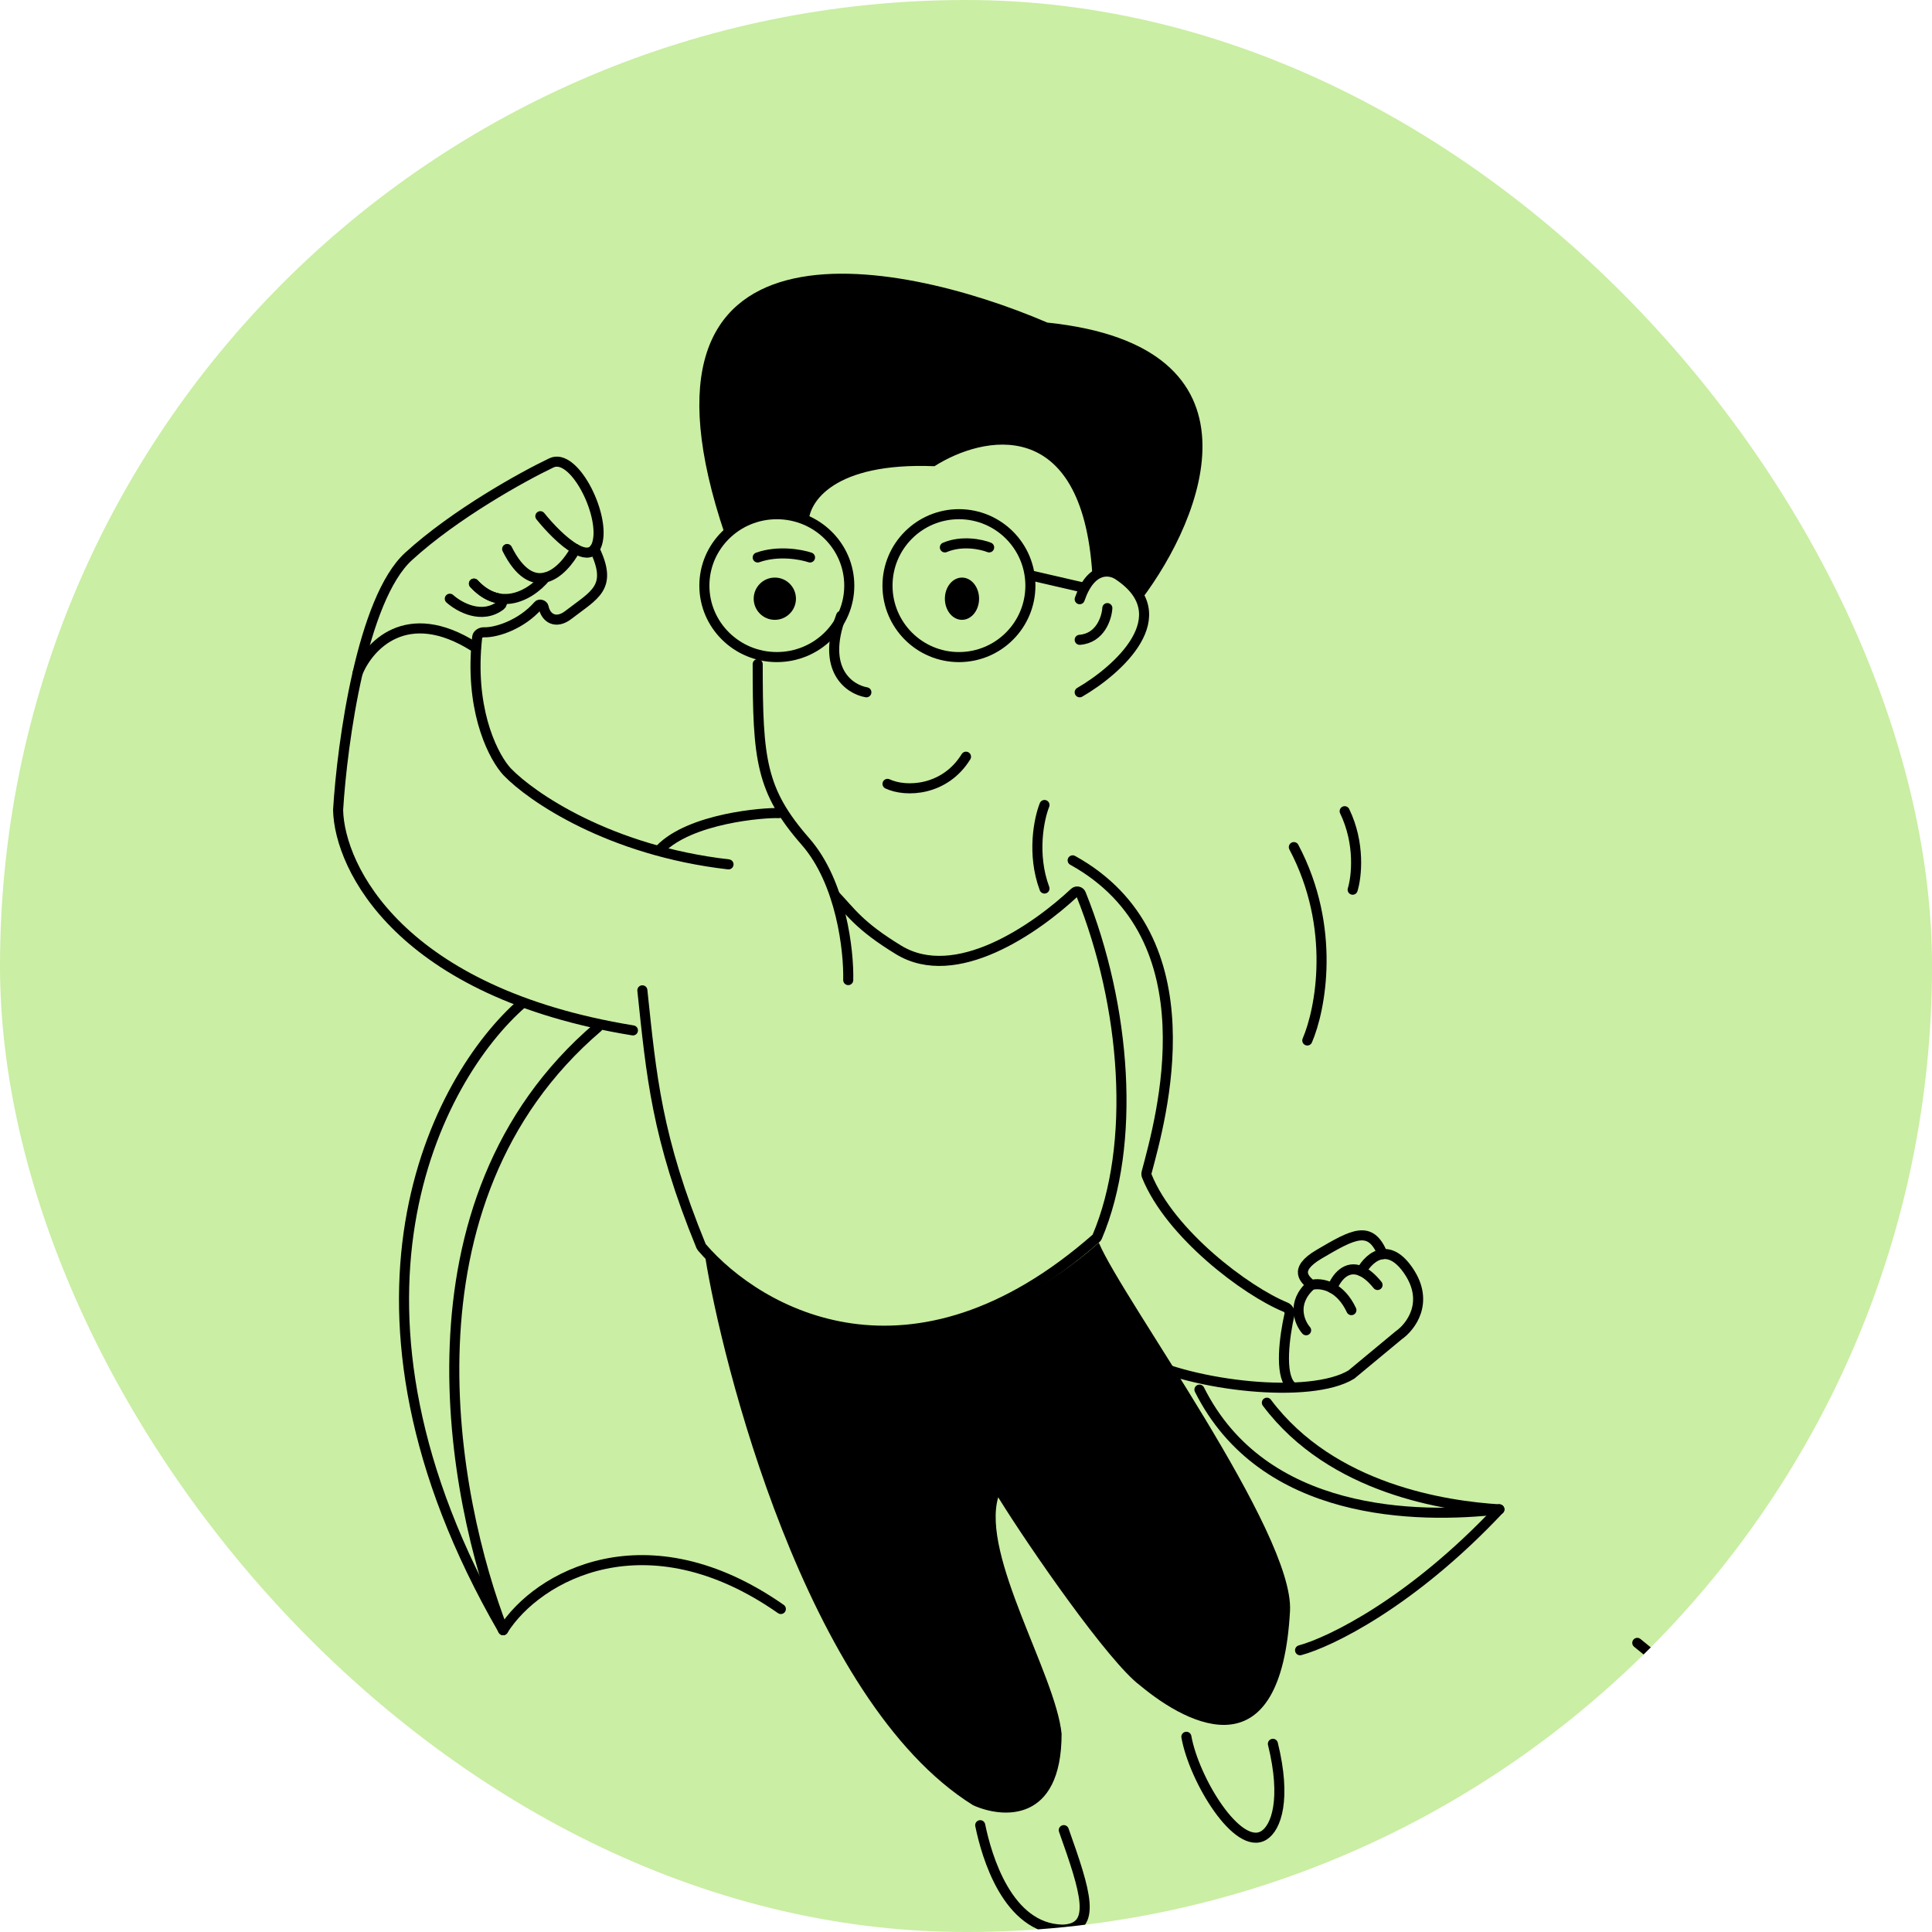 <svg width="120" height="120" viewBox="0 0 120 120" fill="none" xmlns="http://www.w3.org/2000/svg">
<g clip-path="url(#clip0_28_5554)">
<rect width="120" height="120" rx="60" fill="#CAEEA3"/>
<path d="M52.685 60.875C52.728 59.068 52.258 54.819 50.035 52.277C47.256 49.1 47.062 47.169 47.062 41.25" stroke="black" stroke-width="0.625" stroke-linecap="round"/>
<path d="M53.812 43C52.767 42.82 50.989 41.617 52.244 38.25" stroke="black" stroke-width="0.625" stroke-linecap="round"/>
<path d="M68.779 37.771C68.74 38.386 68.341 39.641 67.062 39.74" stroke="black" stroke-width="0.625" stroke-linecap="round"/>
<path d="M67.062 43C69.43 41.626 73.23 38.251 69.489 35.742C68.976 35.372 67.773 35.151 67.062 37.218" stroke="black" stroke-width="0.625" stroke-linecap="round"/>
<path d="M61.438 34C60.967 33.811 59.759 33.547 58.688 34" stroke="black" stroke-width="0.625" stroke-linecap="round"/>
<path d="M50.312 34.625C49.757 34.436 48.329 34.172 47.062 34.625" stroke="black" stroke-width="0.625" stroke-linecap="round"/>
<path d="M65.052 20.036C79.049 21.494 74.772 32.119 70.884 37.25C70.09 35.491 68.526 35.428 67.844 35.617C67.198 25.715 61.04 27.052 58.041 28.957C51.787 28.706 50.224 31.198 50.224 32.475C47.513 30.763 45.217 32.773 45.031 33.213C38.082 12.707 55.539 15.953 65.052 20.036Z" fill="black"/>
<circle cx="4.75" cy="4.75" r="4.438" transform="matrix(-1 0 0 1 64.312 31.625)" stroke="black" stroke-width="0.625"/>
<ellipse cx="1.062" cy="1.312" rx="1.062" ry="1.312" transform="matrix(-1 0 0 1 60.812 35.875)" fill="black"/>
<path d="M43.75 36.375C43.75 38.822 45.761 40.812 48.25 40.812C50.739 40.812 52.75 38.822 52.75 36.375C52.75 33.928 50.739 31.938 48.25 31.938C45.761 31.938 43.75 33.928 43.75 36.375Z" stroke="black" stroke-width="0.625"/>
<circle cx="1.312" cy="1.312" r="1.312" transform="matrix(-1 0 0 1 49.438 35.875)" fill="black"/>
<path d="M64.062 35.75L67.312 36.5" stroke="black" stroke-width="0.625" stroke-linecap="round"/>
<path d="M48.375 50.504C47.479 50.462 42.875 50.812 41 52.75" stroke="black" stroke-width="0.625" stroke-linecap="round"/>
<path d="M29.438 36.25C29.933 36.787 30.442 37.064 30.936 37.163C31.149 37.206 31.268 37.467 31.096 37.6C29.949 38.482 28.551 37.736 27.938 37.188" stroke="black" stroke-width="0.625" stroke-linecap="round"/>
<path d="M33.875 35.868C33.419 36.427 32.525 37.149 31.5 37.203C30.839 37.239 30.124 36.995 29.438 36.25" stroke="black" stroke-width="0.625" stroke-linecap="round"/>
<path d="M35.75 34.099C35.37 34.811 34.681 35.671 33.875 35.868C33.133 36.05 32.291 35.672 31.5 34.099" stroke="black" stroke-width="0.625" stroke-linecap="round"/>
<path d="M36.922 34.099C38.093 36.511 36.922 36.938 35.312 38.188C34.538 38.789 33.904 38.409 33.765 37.705C33.739 37.576 33.519 37.5 33.433 37.599C32.393 38.793 30.834 39.301 30.058 39.273C29.877 39.266 29.66 39.389 29.64 39.568C29.613 39.8 29.592 40.027 29.576 40.25" stroke="black" stroke-width="0.625" stroke-linecap="round"/>
<path d="M33.562 32.062C34.115 32.75 34.995 33.678 35.75 34.099C36.23 34.368 36.659 34.431 36.922 34.099C37.01 33.988 37.079 33.833 37.125 33.625C37.525 31.825 35.625 28.095 34.25 28.75C32.5 29.583 28.275 31.913 25.375 34.562C23.935 35.878 22.908 38.748 22.208 41.812" stroke="black" stroke-width="0.625" stroke-linecap="round"/>
<path d="M39.312 64C24.863 61.65 21.083 53.896 21 50.312C21.126 48.229 21.497 44.932 22.204 41.831C22.207 41.819 22.21 41.807 22.215 41.795C22.887 40.123 25.254 37.512 29.45 40.169C29.527 40.217 29.572 40.307 29.566 40.398C29.311 44.458 30.702 47.082 31.5 47.938C33 49.5 37.85 52.837 45.25 53.688" stroke="black" stroke-width="0.625" stroke-linecap="round"/>
<path d="M60.438 112.125C50 105.625 44.792 84.292 43.812 78.125C55.25 87.625 65.396 79.708 68.25 77.188C69.75 80.737 80.392 95.188 80.125 100.062C79.575 110.112 73.917 107.271 70.812 104.687C68.875 103.25 63.958 96.167 62 93C60.938 96.646 65.562 104 65.938 107.687C65.938 113.237 62.271 112.958 60.438 112.125Z" fill="black"/>
<path d="M39.898 61.511C40.459 66.813 40.772 70.622 43.547 77.4C43.557 77.424 43.571 77.447 43.588 77.467C47.145 81.604 56.629 86.962 68.082 76.913C68.11 76.889 68.132 76.858 68.147 76.824C70.581 71.104 69.95 62.51 67.139 55.528C67.073 55.364 66.864 55.32 66.734 55.441C64.326 57.691 59.364 61.167 55.812 59C53.345 57.495 52.833 56.625 51.875 55.625" stroke="black" stroke-width="0.625" stroke-linecap="round"/>
<path d="M93.125 93.75C89.833 93.542 82.737 92.525 78.688 87.125" stroke="black" stroke-width="0.625" stroke-linecap="round"/>
<path d="M80.75 102.5C82.604 102 87.675 99.55 93.125 93.75" stroke="black" stroke-width="0.625" stroke-linecap="round"/>
<path d="M93.125 93.75C88 94.333 78.45 94.213 74.5 86.312" stroke="black" stroke-width="0.625" stroke-linecap="round"/>
<path d="M31.25 101.25C28.104 93.146 24.425 74.662 37.125 63.812" stroke="black" stroke-width="0.625" stroke-linecap="round"/>
<path d="M32.437 62.312C27.104 66.958 19.6 81.1 31.25 101.25" stroke="black" stroke-width="0.625" stroke-linecap="round"/>
<path d="M31.25 101.25C33.396 97.854 40.187 94.125 48.5 99.938" stroke="black" stroke-width="0.625" stroke-linecap="round"/>
<path d="M60.883 113.366C61.276 115.288 62.574 119.793 65.999 119.854C68.171 119.784 67.433 117.5 66.073 113.673" stroke="black" stroke-width="0.625" stroke-linecap="round"/>
<path d="M81.125 82.625C80.708 82.146 80.188 80.913 81.438 79.813C81.725 79.732 82.23 79.729 82.75 80.013C83.171 80.242 83.602 80.659 83.938 81.375" stroke="black" stroke-width="0.625" stroke-linecap="round"/>
<path d="M82.75 80.013C82.987 79.378 83.618 78.528 84.562 78.958C84.865 79.096 85.199 79.364 85.562 79.813" stroke="black" stroke-width="0.625" stroke-linecap="round"/>
<path d="M81.438 79.813C81.125 79.5 80.237 78.898 81.938 77.898C84.062 76.648 85.125 76.062 85.875 77.898" stroke="black" stroke-width="0.625" stroke-linecap="round"/>
<path d="M84.562 78.958C84.804 78.513 85.279 77.969 85.875 77.898C86.357 77.841 86.919 78.093 87.5 78.958C88.8 80.892 87.625 82.417 86.875 82.938L83.938 85.375C81.375 86.938 74.112 86.075 70.812 84.375" stroke="black" stroke-width="0.625" stroke-linecap="round"/>
<path d="M55.125 48.688C56.271 49.229 58.688 49.125 60 47" stroke="black" stroke-width="0.625" stroke-linecap="round"/>
<path d="M66.625 53.438C75.337 58.257 72.097 69.51 71.217 72.826C71.197 72.902 71.202 72.976 71.232 73.049C72.682 76.641 77.398 80.191 79.848 81.191C80.029 81.265 80.132 81.458 80.09 81.648C79.786 82.994 79.469 85.328 80.17 86.062" stroke="black" stroke-width="0.625" stroke-linecap="round"/>
<path d="M64.875 50C64.542 50.833 64.075 53.038 64.875 55.188" stroke="black" stroke-width="0.625" stroke-linecap="round"/>
<path d="M73.688 107.875C74.167 110.542 76.875 115 78.5 114C79.267 113.528 79.912 111.762 79.062 108.312" stroke="black" stroke-width="0.625" stroke-linecap="round"/>
<path d="M82.58 121.679C84.494 120.784 89.153 119.053 92.478 119.281C92.949 119.3 93.66 119.498 92.737 120.137C91.814 120.777 91.352 121.108 91.237 121.194C90.756 121.593 90.284 122.438 92.247 122.621C94.699 122.849 101.624 120.366 115.33 122.193" stroke="black" stroke-width="0.625" stroke-linecap="round"/>
<path d="M81.199 64.626C82.025 62.71 83.013 57.626 80.363 52.615" stroke="black" stroke-width="0.625" stroke-linecap="round"/>
<path d="M84.016 55.261C84.258 54.479 84.498 52.409 83.52 50.386" stroke="black" stroke-width="0.625" stroke-linecap="round"/>
<path d="M35.595 119.75V116.25" stroke="black" stroke-width="0.625" stroke-linecap="round"/>
<path d="M32.445 118.195L34.367 119.75" stroke="black" stroke-width="0.625" stroke-linecap="round"/>
<path d="M36.878 119.75L38.32 117.472" stroke="black" stroke-width="0.625" stroke-linecap="round"/>
<path d="M105.382 103.875V99.75" stroke="black" stroke-width="0.625" stroke-linecap="round"/>
<path d="M101.695 102.042L103.944 103.875" stroke="black" stroke-width="0.625" stroke-linecap="round"/>
<path d="M106.882 103.875L108.57 101.191" stroke="black" stroke-width="0.625" stroke-linecap="round"/>
</g>
<defs>
<clipPath id="clip0_28_5554">
<rect width="120" height="120" rx="60" fill="white"/>
</clipPath>
</defs>
</svg>

